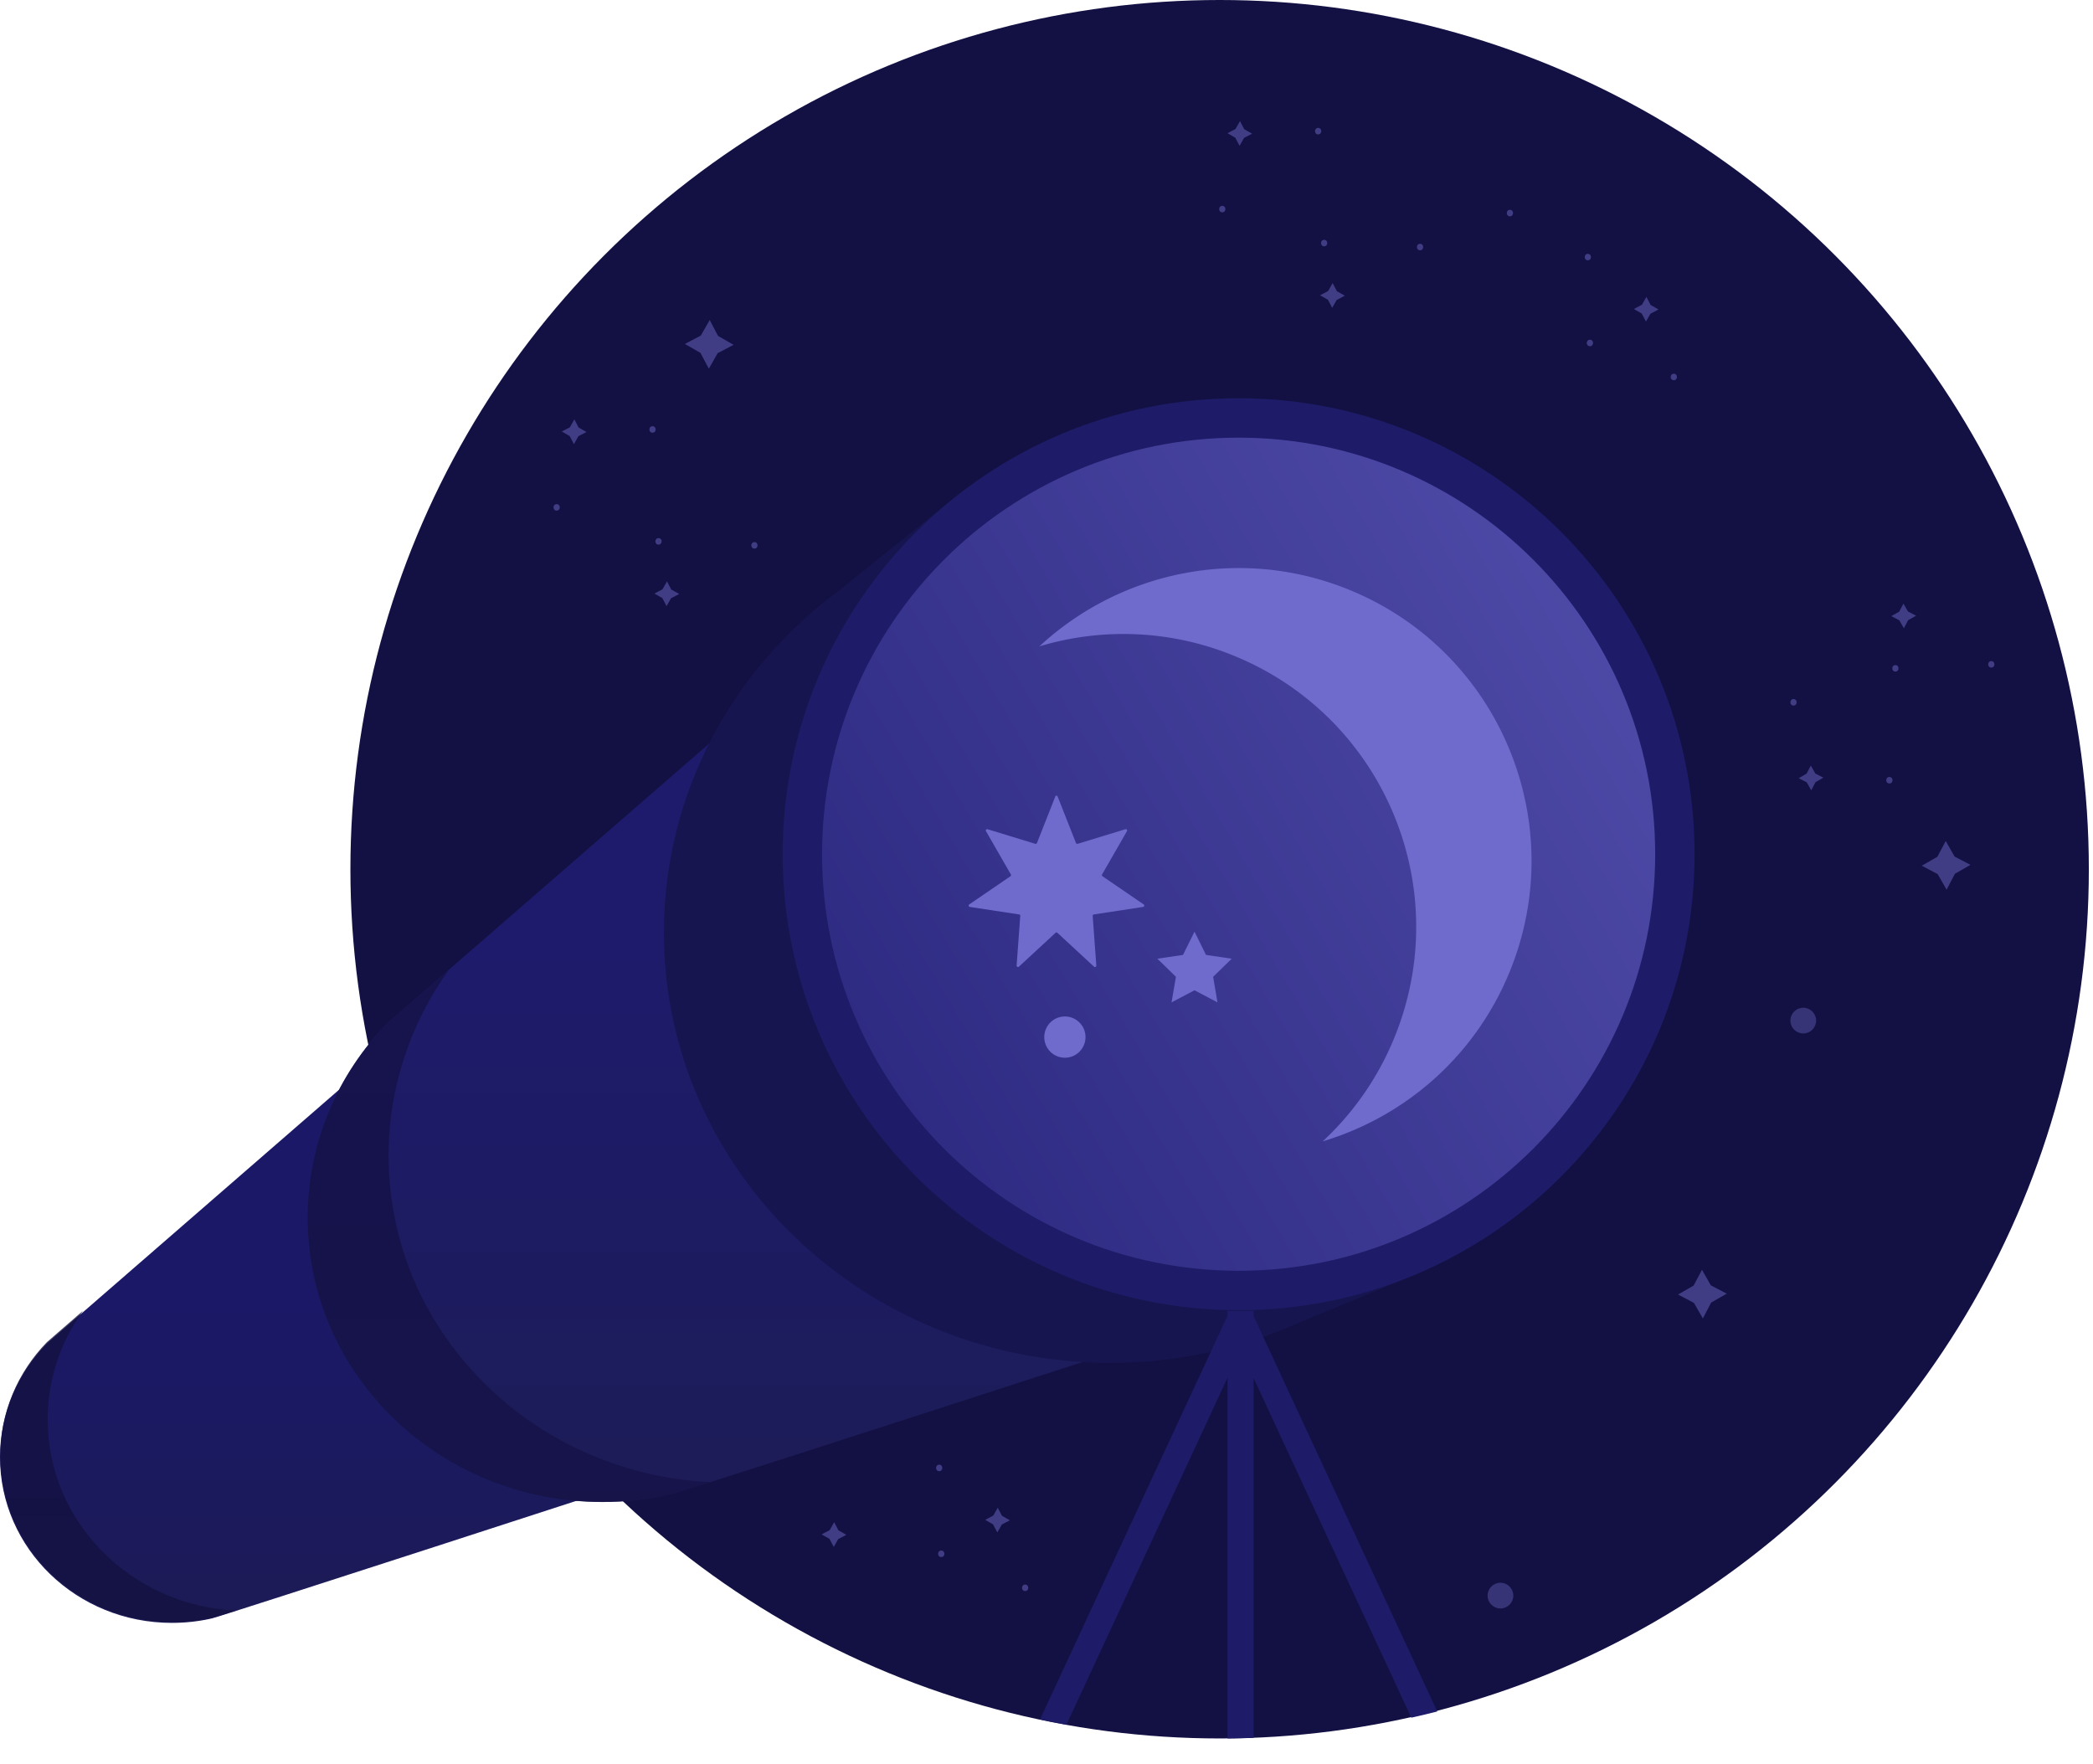 <svg width="242" height="204" fill="none" xmlns="http://www.w3.org/2000/svg"><circle cx="141.017" cy="100.502" r="100.502" fill="#131143"/><path fill-rule="evenodd" clip-rule="evenodd" d="M197.851 150.605l1.8-1.03-1.84-.96-1.02-1.8-.97 1.83-1.8 1.03 1.84.97 1.03 1.8.96-1.84z" fill="#403D85"/><path d="M218.463 89.836c.48 0 .48.75 0 .75-.49 0-.49-.75 0-.75zM207.373 80.828c.48 0 .48.75 0 .75s-.48-.75 0-.75zM230.243 76.438c.48 0 .48.75 0 .75s-.48-.75 0-.75zM219.153 76.898c.48 0 .48.75 0 .75s-.48-.75 0-.75z" fill="#403D85"/><path fill-rule="evenodd" clip-rule="evenodd" d="M209.913 90.437l.91-.52-.93-.48-.52-.92-.49.93-.91.53.93.48.52.92.49-.94zM220.623 71.708l.92-.52-.94-.49-.52-.91-.49.93-.91.52.93.49.52.92.49-.94zM226.033 101.027l1.8-1.03-1.84-.96-1.02-1.8-.97 1.83-1.8 1.03 1.84.97 1.03 1.8.96-1.84z" fill="#403D85"/><path d="M75.45 50.031c.48 0 .48-.75 0-.75-.49 0-.49.75 0 .75zM64.36 59.04c.48 0 .48-.75 0-.75s-.48.75 0 .75zM87.23 63.43c.48 0 .48-.75 0-.75s-.48.75 0 .75zM76.14 62.969c.48 0 .48-.75 0-.75s-.48.75 0 .75z" fill="#403D85"/><path fill-rule="evenodd" clip-rule="evenodd" d="M66.9 49.43l.91.52-.93.48-.52.92-.49-.93-.91-.53.93-.48.52-.92.49.94zM77.61 68.159l.92.52-.94.49-.52.91-.49-.93-.91-.52.93-.49.52-.92.49.94zM83.02 38.84l1.8 1.03-1.84.96-1.02 1.8-.97-1.83-1.8-1.03 1.84-.97 1.03-1.8.96 1.84z" fill="#403D85"/><path d="M77.413 155.539c.48 0 .48-.75 0-.75-.49 0-.49.75 0 .75zM66.323 164.551c.48 0 .48-.75 0-.75s-.48.75 0 .75zM89.193 168.939c.48 0 .48-.75 0-.75s-.48.75 0 .75zM78.103 168.48c.48 0 .48-.75 0-.75s-.48.75 0 .75zM108.833 180.029c.48 0 .48-.75 0-.75-.49 0-.49.75 0 .75zM108.593 170.1c.48 0 .48-.75 0-.75s-.48.75 0 .75zM99.583 165.01c.48 0 .48-.75 0-.75s-.48.75 0 .75zM118.533 183.961c.48 0 .48-.75 0-.75s-.49.75 0 .75z" fill="#403D85"/><path fill-rule="evenodd" clip-rule="evenodd" d="M68.863 154.94l.91.52-.93.48-.52.92-.49-.93-.91-.53.93-.48.52-.92.49.94zM115.853 175.26l.91.52-.93.49-.52.91-.49-.93-.91-.52.93-.49.52-.91.49.93zM96.94 176.94l.92.52-.94.49-.52.91-.49-.93-.91-.52.93-.49.52-.92.49.94zM38.83 159.25l1.8 1.03-1.84.96-1.02 1.8-.97-1.83-1.8-1.03 1.84-.97 1.03-1.8.96 1.84z" fill="#403D85"/><path d="M152.413 15.54c.48 0 .48-.75 0-.75-.49 0-.49.75 0 .75zM141.323 24.55c.48 0 .48-.75 0-.75s-.48.75 0 .75zM164.193 28.94c.48 0 .48-.75 0-.75s-.48.75 0 .75zM153.103 28.48c.48 0 .48-.75 0-.75s-.48.75 0 .75zM183.833 40.03c.48 0 .48-.75 0-.75-.49 0-.49.75 0 .75zM183.593 30.1c.48 0 .48-.75 0-.75s-.48.75 0 .75zM174.583 25.01c.48 0 .48-.75 0-.75s-.48.75 0 .75zM193.533 43.96c.48 0 .48-.75 0-.75s-.49.75 0 .75z" fill="#403D85"/><path fill-rule="evenodd" clip-rule="evenodd" d="M143.863 14.94l.91.52-.93.48-.52.92-.49-.93-.91-.53.93-.48.52-.92.49.94zM190.853 35.26l.91.52-.93.49-.52.91-.49-.93-.91-.52.93-.49.52-.91.49.93zM154.573 33.67l.92.52-.94.49-.52.91-.49-.93-.91-.52.93-.49.52-.92.49.94z" fill="#403D85"/><circle opacity=".8" cx="173.487" cy="184.487" r="1.487" fill="#403D85"/><circle opacity=".8" cx="208.5" cy="118.003" r="1.487" fill="#403D85"/><path d="M5.362 155.395l40.786-35.43 28.96 50.818s-49.38 16.052-50.616 16.341c-1.479.342-3.03.517-4.637.517C8.89 187.634 0 179.061 0 168.485c0-5.06 2.036-9.663 5.362-13.09z" fill="url(#paint0_linear)"/><path d="M44.777 118.311l70.015-60.823 49.715 87.23s-84.763 27.555-86.886 28.046c-2.54.584-5.194.887-7.962.887-18.828 0-34.094-14.722-34.094-32.878 0-8.681 3.5-16.583 9.212-22.462z" fill="url(#paint1_linear)"/><path d="M179.962 107.811c0-27.482-23.101-49.763-51.604-49.763-4.993 0-9.817.685-14.379 1.962l-2.621-3.252L97.039 68.26v.007C84.716 77.359 76.761 91.69 76.761 107.81c0 27.481 23.1 49.762 51.604 49.762 7.673 0 14.957-1.619 21.508-4.515l12.027-4.972-1.995-.887c12.202-9.105 20.057-23.363 20.057-39.388z" fill="#171550"/><path opacity=".8" d="M44.932 133.633c0-7.996 2.58-15.407 6.974-21.508l-7.129 6.195c-5.711 5.879-9.205 13.781-9.205 22.469 0 18.156 15.266 32.878 34.093 32.878 2.762 0 5.416-.303 7.963-.887.268-.061 1.901-.571 4.535-1.405-20.736-.994-37.231-17.51-37.231-37.742z" fill="#141246"/><path opacity=".8" d="M5.51 164.144c0-4.677 1.51-9.013 4.08-12.582l-4.17 3.624c-3.341 3.44-5.385 8.062-5.385 13.144 0 10.621 8.93 19.232 19.943 19.232 1.616 0 3.168-.176 4.658-.518.157-.036 1.112-.334 2.653-.822-12.13-.582-21.78-10.243-21.78-22.078z" fill="#131140"/><path d="M143.214 151.485c29.116 0 52.719-23.603 52.719-52.719s-23.603-52.72-52.719-52.72-52.72 23.604-52.72 52.72 23.604 52.719 52.72 52.719z" fill="#1E1B68"/><path d="M143.214 146.929c26.6 0 48.164-21.564 48.164-48.164s-21.564-48.163-48.164-48.163-48.163 21.563-48.163 48.163c0 26.6 21.563 48.164 48.163 48.164z" fill="url(#paint2_linear)"/><path d="M152.932 131.969a33.715 33.715 0 008.253-11.91c7.123-17.286-1.116-37.072-18.402-44.194a33.71 33.71 0 00-22.605-1.132c9.385-8.707 23.329-11.689 35.941-6.492 17.286 7.123 25.525 26.909 18.402 44.194-4.042 9.81-12.162 16.706-21.589 19.534z" fill="#6E6BCD"/><g clip-path="url(#clip0)"><path fill-rule="evenodd" clip-rule="evenodd" d="M120.249 198.809l21.677-46.664v-.583h3.015v.604l21.238 45.719c-.994.253-1.994.492-3 .716l-18.238-39.274v41.61c-1.001.036-2.006.058-3.015.065v-41.696l-18.622 40.103a102.39 102.39 0 01-3.055-.6z" fill="#1E1B68"/></g><path d="M122.292 92.107l2.115 5.36c.032.08.12.12.199.096l5.511-1.686c.143-.04.262.111.183.23l-2.871 4.994a.163.163 0 00.048.215l4.755 3.252c.12.08.08.271-.063.294l-5.694.867c-.08.016-.143.088-.135.167l.421 5.742a.16.16 0 01-.27.127l-4.231-3.913c-.063-.055-.159-.055-.214 0l-4.231 3.913c-.103.095-.278.016-.27-.127l.421-5.742a.152.152 0 00-.135-.167l-5.694-.867a.16.16 0 01-.063-.294l4.755-3.252a.163.163 0 00.048-.215l-2.871-4.994c-.071-.127.048-.278.183-.23l5.511 1.686a.164.164 0 00.199-.096l2.115-5.36c.032-.143.223-.143.278 0zM138.113 107.723l1.328 2.687 2.974.438-2.147 2.091.501 2.958-2.656-1.399-2.656 1.399.509-2.958-2.147-2.091 2.966-.438 1.328-2.687zM123.127 122.296a2.384 2.384 0 100-4.768 2.384 2.384 0 000 4.768z" fill="#6E6BCD"/><defs><linearGradient id="paint0_linear" x1="25.883" y1="148.519" x2="25.883" y2="202.118" gradientUnits="userSpaceOnUse"><stop offset="0" stop-color="#1B1868"/><stop offset="1" stop-color="#1C1C4F"/></linearGradient><linearGradient id="paint1_linear" x1="80" y1="106.5" x2="80" y2="198.5" gradientUnits="userSpaceOnUse"><stop offset="0" stop-color="#1E1B6D"/><stop offset="1" stop-color="#1C1C4F"/></linearGradient><linearGradient id="paint2_linear" x1="74.5" y1="160.5" x2="324.12" y2="13.38" gradientUnits="userSpaceOnUse"><stop stop-color="#211E74"/><stop offset="1" stop-color="#7C78DC"/></linearGradient><clipPath id="clip0"><path fill="#fff" transform="translate(118.066 151.562)" d="M0 0h50.297v51.495H0z"/></clipPath></defs></svg>